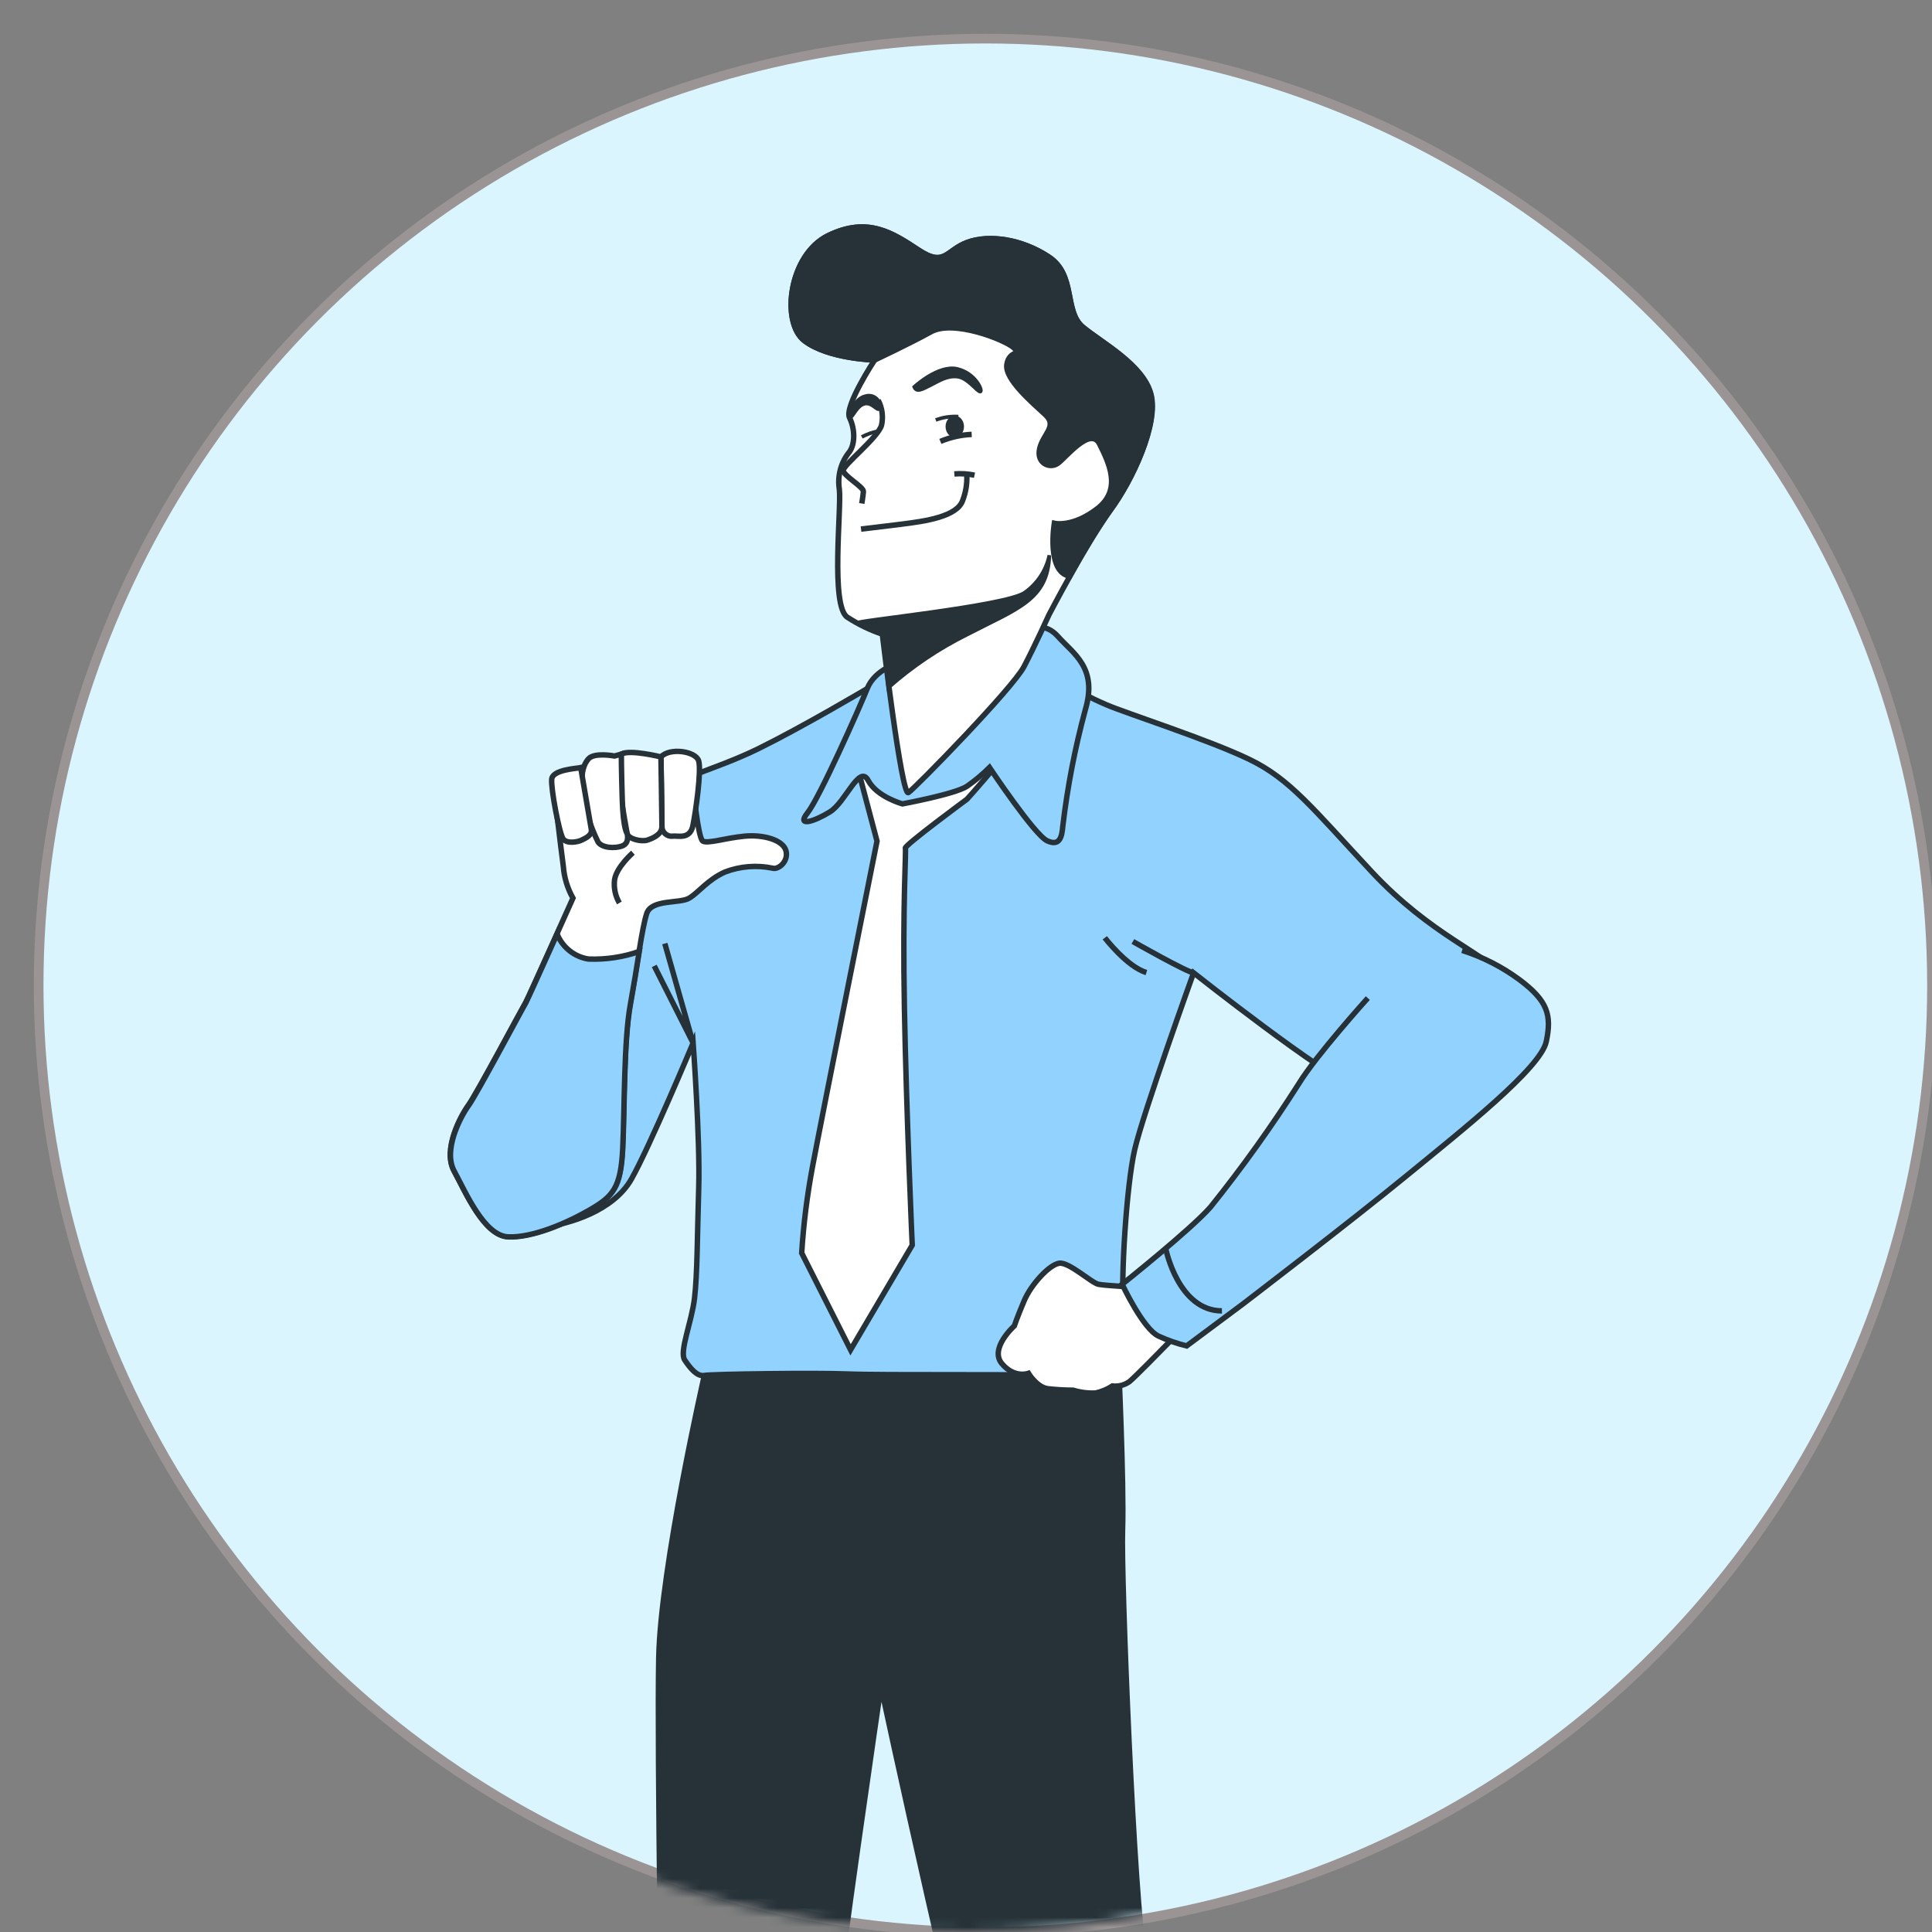 <svg width="200" height="200" viewBox="0 0 200 200" fill="none" xmlns="http://www.w3.org/2000/svg">
<rect x="0" y="0" width="200" height="200" fill="#808080" stroke="none"/>
<circle cx="102" cy="102" r="98" fill="#DBF5FF"/>
<circle cx="102" cy="102" r="98" stroke="#9A9494"/>
<mask id="mask0_211_36377" style="mask-type:alpha" maskUnits="userSpaceOnUse" x="0" y="0" width="200" height="200">
<circle cx="100" cy="100" r="100" fill="#C4C4C4"/>
</mask>
<g mask="url(#mask0_211_36377)">
<path d="M72.916 142.386C72.916 142.386 68.375 162.276 68.193 171.63C68.012 180.985 68.531 214.699 68.706 221.932C68.881 229.165 72.06 252.642 72.06 254.757C72.06 256.872 72.591 260.932 72.591 260.932L71.177 268.522C69.793 269.592 68.317 270.536 66.766 271.344C63.587 273.109 59.883 275.405 58.826 276.638C58.697 276.786 58.606 276.963 58.56 277.154C58.514 277.345 58.514 277.545 58.561 277.735C58.608 277.926 58.7 278.103 58.83 278.251C58.96 278.398 59.123 278.513 59.306 278.584C60.564 279.077 61.889 279.377 63.237 279.473C66.234 279.648 71.177 279.648 73.824 278.941C76.471 278.234 78.592 275.944 79.825 275.049L81.064 274.166L81.239 276.112C81.833 276.025 82.422 275.906 83.003 275.756C84.299 275.383 85.543 274.851 86.708 274.173C86.708 274.173 86.883 271.169 86.883 269.405C86.883 267.64 86.001 264.462 85.825 263.761C85.65 263.06 85.825 256.696 85.3 254.582C84.774 252.467 84.418 252.992 84.061 249.113C83.704 245.234 86.883 208.516 86.708 207.459C86.532 206.401 91.197 174.595 91.197 174.595C91.197 174.595 100.117 216.113 102.938 224.059C105.76 232.006 107.175 247.355 107.175 248.419C107.175 249.483 108.764 262.003 109.471 263.774C110.178 265.545 112.118 271.007 112.118 271.007C112.118 271.007 114.94 275.243 116.172 277.358C117.405 279.473 121.647 281.25 124.82 281.769C127.992 282.288 130.47 282.476 130.658 278.24C130.846 274.004 129.25 271.182 126.597 269.243C123.944 267.303 123.425 265.538 123.425 265.538C123.617 262.947 123.617 260.345 123.425 257.754C123.068 254.75 121.128 252.454 120.953 246.278C120.778 240.102 119.539 207.628 118.482 202.509C117.424 197.391 116.03 163.152 116.205 158.396C116.38 153.641 115.757 140.356 115.757 140.356L72.786 139.869L72.916 142.386Z" fill="#263238" stroke="#263238" stroke-width="0.564" stroke-miterlimit="10"/>
<path d="M89.782 71.28C89.782 71.28 83.224 75.173 78.579 77.469C73.934 79.766 68.264 81.102 67.687 82.406C67.109 83.71 57.087 105.065 55.199 107.965C53.311 110.865 48.809 116.535 49.678 119.726C50.548 122.918 54.181 127.277 56.503 126.992C58.825 126.707 63.477 125.39 65.365 122.055C67.252 118.721 71.754 107.965 71.754 107.965C71.754 107.965 72.481 117.988 72.332 122.925C72.183 127.861 72.189 131.929 71.897 134.394C71.605 136.859 70.301 139.914 70.879 140.784C71.456 141.653 72.176 142.529 72.915 142.386C73.655 142.243 84.534 142.094 87.836 142.237C91.138 142.38 106.279 142.237 109.477 142.386C112.675 142.535 115.432 140.933 115.718 140.349C116.003 139.765 116.594 138.896 116.302 135.704C116.01 132.513 116.594 122.782 117.463 119.006C118.332 115.231 123.561 100.706 123.561 100.706C123.561 100.706 137.359 111.598 140.265 112.467C143.171 113.337 151.008 112.033 153.622 108.841C156.237 105.649 157.106 103.171 155.51 100.998C153.914 98.825 148.102 96.788 142.004 90.249C135.906 83.71 133.57 80.667 129.373 78.63C125.176 76.593 116.594 73.843 114.557 72.967C112.52 72.091 111.962 71.669 110.664 71.079C109.367 70.489 106.305 69.341 100.642 69.191C96.922 69.192 93.237 69.901 89.782 71.28V71.28Z" fill="#91D2FF" stroke="#263238" stroke-width="0.564" stroke-miterlimit="10"/>
<path d="M68.822 97.676C69.023 98.376 71.748 107.964 71.748 107.964L67.726 99.992" stroke="#263238" stroke-width="0.564" stroke-miterlimit="10"/>
<path d="M123.586 100.708C122.983 100.708 117.274 97.465 117.274 97.465" stroke="#263238" stroke-width="0.564" stroke-miterlimit="10"/>
<path d="M114.368 97.08C114.368 97.08 116.671 100.084 118.676 100.68" stroke="#263238" stroke-width="0.564" stroke-miterlimit="10"/>
<path d="M88.965 80.188L90.788 87.071C90.788 87.071 85.014 115.932 84.106 120.804C83.553 123.748 83.18 126.722 82.99 129.711L88.05 139.734L94.434 128.9C94.434 128.9 93.824 115.232 93.623 104.301C93.422 93.37 93.824 88.083 93.72 87.797C93.616 87.512 100.103 82.731 100.103 82.731C100.103 82.731 103.846 78.579 104.048 77.872C104.249 77.165 101.42 78.073 100.804 78.683C100.114 79.267 99.297 79.68 98.418 79.891C97.539 80.102 96.624 80.103 95.744 79.896C93.11 79.39 89.665 76.458 89.159 77.872C88.857 78.605 88.789 79.415 88.965 80.188V80.188Z" fill="white" stroke="#263238" stroke-width="0.564" stroke-miterlimit="10"/>
<path d="M93.318 68.446C93.013 68.647 90.587 69.257 89.776 71.281C88.965 73.305 84.813 82.621 83.6 84.139C82.387 85.657 84.307 85.047 85.929 84.035C87.551 83.023 88.965 79.079 89.873 80.791C90.781 82.504 93.422 83.218 93.422 83.218C93.422 83.218 98.884 82.206 100.103 81.395C100.934 80.815 101.714 80.163 102.432 79.449C102.432 79.449 107.09 86.435 108.4 87.038C109.711 87.642 109.925 86.636 110.022 85.521C110.502 81.453 111.281 77.427 112.351 73.474C113.649 69.121 111.138 67.7 109.516 65.884C107.894 64.067 106.072 65.274 104.255 65.475C102.439 65.676 93.318 68.446 93.318 68.446Z" fill="#91D2FF" stroke="#263238" stroke-width="0.564" stroke-miterlimit="10"/>
<path d="M90.54 37.268C90.54 37.268 87.375 42.075 87.945 43.243C88.516 44.41 88.529 45.941 87.945 46.759C87.504 47.296 87.182 47.921 87 48.592C86.818 49.263 86.78 49.965 86.888 50.651C87.122 52.643 85.954 62.717 87.712 63.892C88.842 64.627 90.061 65.218 91.338 65.65C91.338 65.65 93.33 82.516 94.037 82.049C94.744 81.582 104.832 71.248 105.999 69.016C107.167 66.785 108.594 63.632 108.594 63.632C108.594 63.632 112.577 56.016 114.919 52.85C117.261 49.685 119.96 43.833 119.142 40.784C118.325 37.735 114.102 35.51 112.11 33.869C110.119 32.228 111.41 28.485 108.594 26.61C105.779 24.735 102.386 24.268 100.161 25.085C97.936 25.903 97.819 27.68 95.12 25.903C92.422 24.125 89.853 22.393 85.753 24.385C81.653 26.376 80.829 33.402 83.288 35.277C85.746 37.151 90.54 37.268 90.54 37.268Z" fill="white" stroke="#263238" stroke-width="0.564" stroke-miterlimit="10"/>
<path d="M112.097 33.869C110.106 32.234 111.397 28.485 108.581 26.61C105.766 24.735 102.373 24.268 100.148 25.085C97.923 25.903 97.806 27.68 95.108 25.903C92.409 24.125 89.84 22.393 85.74 24.385C81.64 26.376 80.816 33.402 83.275 35.277C85.734 37.151 90.541 37.268 90.541 37.268C90.541 37.268 94.057 35.627 96.379 34.343C98.701 33.058 103.995 35.16 104.929 35.984C105.863 36.808 104.462 36.217 104.229 37.735C103.995 39.253 106.921 41.725 108.212 42.925C109.503 44.125 107.978 44.916 107.628 46.441C107.278 47.965 108.679 48.549 109.503 47.965C110.326 47.382 112.895 44.073 113.836 45.974C114.777 47.875 116.178 50.658 113.603 52.649C111.027 54.641 109.146 54.174 109.146 54.174C109.146 54.174 108.309 59.247 110.742 59.642C112.005 57.318 113.388 55.062 114.887 52.883C117.235 49.724 119.927 43.866 119.11 40.817C118.293 37.768 114.089 35.51 112.097 33.869Z" fill="#263238" stroke="#263238" stroke-width="0.564" stroke-miterlimit="10"/>
<path d="M96.866 43.476C97.614 43.197 98.412 43.078 99.208 43.126" stroke="#263238" stroke-width="0.376" stroke-miterlimit="10"/>
<path d="M90.872 44.633C90.293 44.755 89.735 44.956 89.211 45.23" stroke="#263238" stroke-width="0.376" stroke-miterlimit="10"/>
<path d="M90.911 41.434C91.328 42.231 91.45 43.15 91.255 44.029C90.872 45.326 87.246 48.161 87.291 48.712C87.337 49.264 89.419 50.418 89.38 50.885C89.341 51.352 89.212 52.124 89.212 52.124" stroke="#263238" stroke-width="0.564" stroke-miterlimit="10"/>
<path d="M98.839 45.098C99.261 45.098 99.604 44.677 99.604 44.157C99.604 43.638 99.261 43.217 98.839 43.217C98.416 43.217 98.073 43.638 98.073 44.157C98.073 44.677 98.416 45.098 98.839 45.098Z" fill="#263238" stroke="#263238" stroke-width="0.376" stroke-miterlimit="10"/>
<path d="M97.346 45.695C98.376 45.264 99.474 45.018 100.589 44.969" stroke="#263238" stroke-width="0.564" stroke-miterlimit="10"/>
<path d="M94.641 40.053C94.641 40.053 97.151 37.724 99.097 38.191C101.043 38.658 101.783 40.533 101.472 40.539C101.16 40.546 100.174 39.099 99.11 38.989C98.046 38.879 97.287 39.385 96.366 39.852C95.445 40.319 94.881 40.643 94.641 40.053Z" fill="#263238" stroke="#263238" stroke-width="0.376" stroke-miterlimit="10"/>
<path d="M91.08 41.901C91.051 41.742 90.989 41.592 90.898 41.459C90.807 41.326 90.689 41.214 90.552 41.13C90.415 41.045 90.262 40.99 90.103 40.969C89.943 40.948 89.781 40.96 89.627 41.005C88.478 41.181 87.609 43.27 87.959 43.244C88.31 43.218 88.692 41.901 89.588 41.778C90.483 41.654 91.08 43.056 91.08 41.901Z" fill="#263238" stroke="#263238" stroke-width="0.376" stroke-miterlimit="10"/>
<path d="M89.133 54.77C89.133 54.77 90.969 54.556 93.356 54.258C95.743 53.959 99.104 53.492 99.662 51.786C99.98 50.96 100.123 50.076 100.083 49.191" stroke="#263238" stroke-width="0.564" stroke-miterlimit="10"/>
<path d="M98.793 49.061C99.492 49.004 100.195 49.048 100.882 49.191" stroke="#263238" stroke-width="0.564" stroke-miterlimit="10"/>
<path d="M108.627 57.482C108.291 59.064 107.363 60.457 106.032 61.375C103.904 62.73 88.277 64.281 88.796 64.476C89.315 64.67 91.345 65.643 91.345 65.643L91.955 71.19C94.416 69.011 97.154 67.166 100.096 65.702C105.273 63.016 108.504 62.127 108.627 57.482Z" fill="#263238" stroke="#263238" stroke-width="0.376" stroke-miterlimit="10"/>
<path d="M117.346 133.234C117.346 133.234 114.439 133.091 113.713 132.949C112.986 132.806 110.664 130.62 109.645 130.769C108.627 130.918 106.746 132.949 106.019 134.661C105.292 136.374 105.001 137.256 105.001 137.256C105.001 137.256 102.406 139.579 103.703 141.148C105.001 142.718 106.467 142.167 106.467 142.167C106.467 142.167 107.336 143.62 108.497 143.763C109.359 143.858 110.225 143.908 111.092 143.912C111.844 144.142 112.629 144.241 113.414 144.204C114.035 144.068 114.626 143.822 115.159 143.477C115.776 143.549 116.397 143.392 116.904 143.036C117.436 142.615 120.012 139.981 121.342 138.625L122.127 137.814L117.346 133.234Z" fill="white" stroke="#263238" stroke-width="0.564" stroke-miterlimit="10"/>
<path d="M141.595 103.32C141.595 103.32 136.223 109.275 134.459 112.175C131.647 116.599 128.593 120.866 125.312 124.954C123.281 127.277 116.165 132.946 116.165 132.946C116.165 132.946 118.338 137.591 119.941 138.318C120.873 138.747 121.844 139.086 122.84 139.33L128.679 134.977C128.679 134.977 139.707 126.544 145.545 121.763C151.384 116.981 159.486 110.579 160.07 107.822C160.654 105.065 160.213 103.611 157.313 101.432C155.508 100.096 153.497 99.066 151.358 98.383" fill="#91D2FF"/>
<path d="M141.595 103.32C141.595 103.32 136.223 109.275 134.459 112.175C131.647 116.599 128.593 120.866 125.312 124.954C123.281 127.277 116.165 132.946 116.165 132.946C116.165 132.946 118.338 137.591 119.941 138.318C120.873 138.747 121.844 139.086 122.84 139.33L128.679 134.977C128.679 134.977 139.707 126.544 145.545 121.763C151.384 116.981 159.486 110.579 160.07 107.822C160.654 105.065 160.213 103.611 157.313 101.432C155.508 100.096 153.497 99.066 151.358 98.383" stroke="#263238" stroke-width="0.564" stroke-miterlimit="10"/>
<path d="M120.688 129.312C120.688 129.312 121.985 135.702 126.493 135.702" stroke="#263238" stroke-width="0.564" stroke-miterlimit="10"/>
<path d="M57.411 82.261C57.411 82.261 58.008 87.367 58.313 89.67C58.4 90.83 58.741 91.958 59.312 92.972C59.312 92.972 54.609 103.481 54.408 103.786C54.206 104.091 49.302 113.296 48.498 114.392C47.693 115.489 45.799 118.998 46.999 121.204C48.199 123.409 50.1 127.912 52.604 128.009C55.108 128.106 58.611 126.608 61.038 125.206C63.464 123.805 64.242 122.903 64.443 118.901C64.644 114.898 64.54 107.691 65.248 103.883C65.955 100.075 66.448 96.099 66.947 94.574C67.447 93.05 70.353 93.575 71.352 92.972C72.351 92.368 73.253 91.071 75.056 90.267C76.62 89.672 78.321 89.535 79.96 89.871C80.564 90.072 81.66 89.17 81.362 88.067C81.063 86.965 79.059 86.368 77.054 86.562C75.05 86.757 73.253 87.367 72.753 87.068C72.254 86.77 71.754 81.457 71.754 81.457C71.754 81.457 64.618 82.06 62.14 82.158C59.662 82.255 57.411 82.261 57.411 82.261Z" fill="white" stroke="#263238" stroke-width="0.564" stroke-miterlimit="10"/>
<path d="M68.42 78.359C68.42 78.359 68.524 84.969 68.524 85.566C68.525 85.705 68.555 85.843 68.612 85.97C68.669 86.097 68.751 86.211 68.854 86.305C68.957 86.399 69.078 86.47 69.21 86.515C69.342 86.56 69.481 86.577 69.62 86.565C70.126 86.468 71.424 86.968 71.728 85.469C72.033 83.97 72.624 79.76 72.325 78.761C72.027 77.762 69.322 77.36 68.42 78.359Z" fill="white" stroke="#263238" stroke-width="0.564" stroke-miterlimit="10"/>
<path d="M68.421 78.357C68.421 78.357 65.222 77.559 64.321 78.059C63.419 78.558 64.82 85.668 64.918 86.265C65.015 86.862 66.422 87.167 67.019 86.966C67.616 86.765 68.524 86.369 68.524 85.565C68.524 84.76 68.421 78.357 68.421 78.357Z" fill="white" stroke="#263238" stroke-width="0.564" stroke-miterlimit="10"/>
<path d="M63.619 78.261C63.619 78.261 61.518 77.859 60.914 78.559C60.311 79.26 60.116 80.259 60.311 82.062C60.576 83.837 61.116 85.56 61.913 87.168C62.316 87.771 63.619 87.868 64.417 87.57C65.215 87.272 64.917 86.273 64.917 86.273C64.917 86.273 64.515 85.871 64.417 82.77C64.32 79.669 64.32 78.066 64.32 78.066L63.619 78.261Z" fill="white" stroke="#263238" stroke-width="0.564" stroke-miterlimit="10"/>
<path d="M60.116 79.461C59.714 79.558 57.21 79.662 57.113 80.661C57.016 81.66 57.911 86.37 58.313 86.869C58.715 87.369 59.812 87.168 60.214 86.967C60.616 86.766 61.316 86.467 61.213 85.864C61.109 85.26 60.116 79.461 60.116 79.461Z" fill="white" stroke="#263238" stroke-width="0.564" stroke-miterlimit="10"/>
<path d="M60.914 99.28C60.195 99.166 59.518 98.867 58.95 98.412C58.381 97.957 57.94 97.362 57.671 96.686C56.295 99.748 54.544 103.62 54.427 103.821C54.226 104.12 49.322 113.332 48.517 114.428C47.713 115.524 45.819 119.034 47.019 121.239C48.219 123.445 50.12 127.947 52.624 128.044C55.128 128.142 58.631 126.643 61.057 125.242C63.483 123.841 64.262 122.939 64.463 118.937C64.664 114.934 64.56 107.727 65.267 103.919C65.605 102.05 65.916 100.143 66.175 98.496C64.486 99.084 62.702 99.35 60.914 99.28V99.28Z" fill="#91D2FF" stroke="#263238" stroke-width="0.564" stroke-miterlimit="10"/>
<path d="M65.52 88.269C65.52 88.269 63.814 89.768 63.62 91.072C63.519 91.905 63.694 92.749 64.119 93.472" fill="white"/>
<path d="M65.52 88.269C65.52 88.269 63.814 89.768 63.62 91.072C63.519 91.905 63.694 92.749 64.119 93.472" stroke="#263238" stroke-width="0.564" stroke-miterlimit="10"/>
</g>
</svg>
